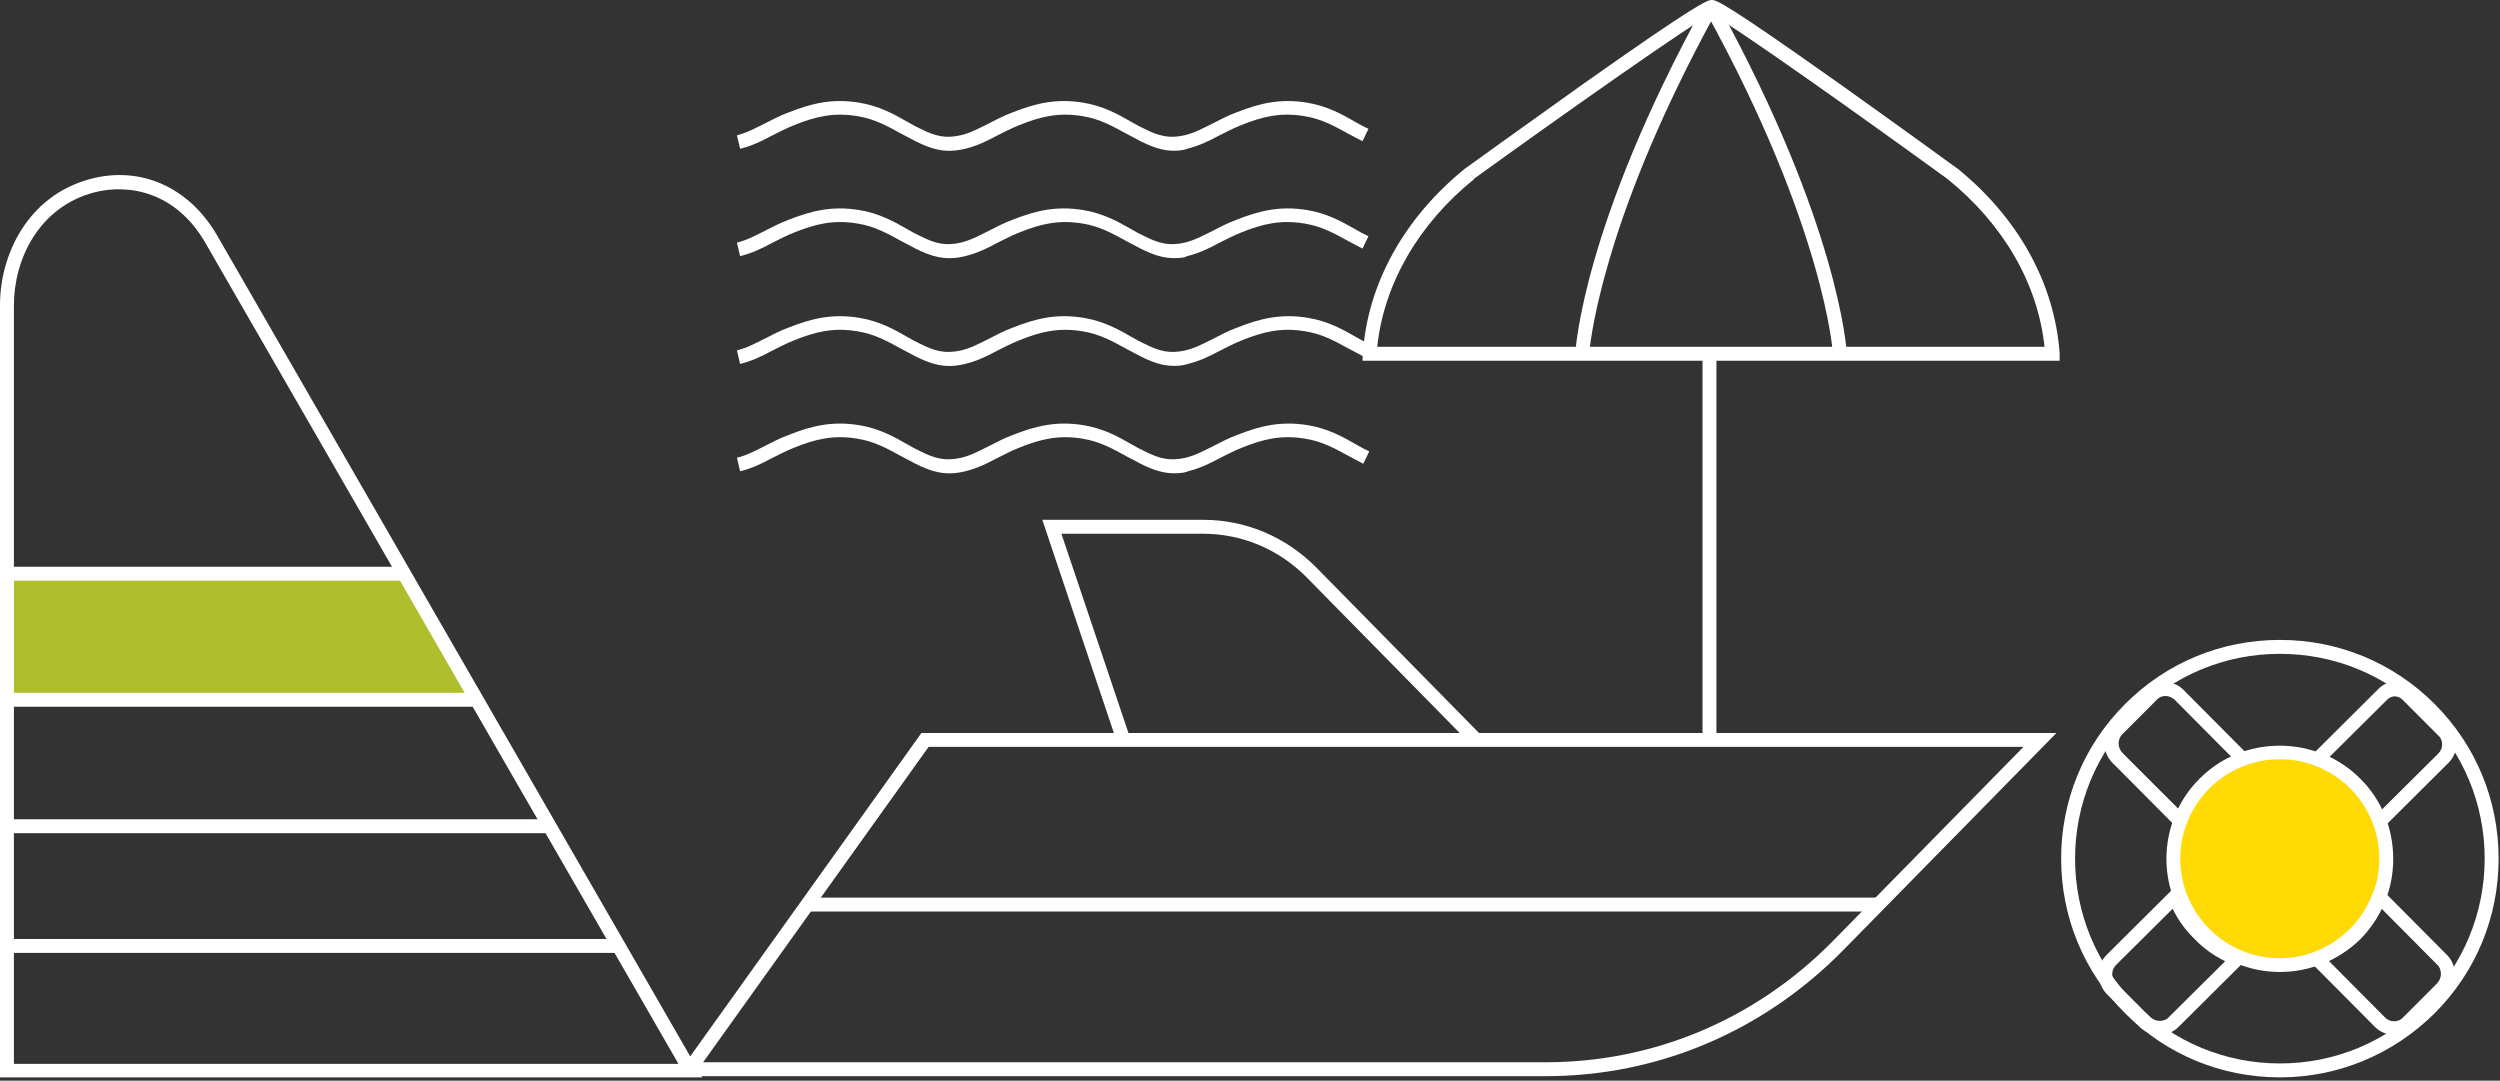<svg width="310" height="134" viewBox="0 0 310 134" fill="none" xmlns="http://www.w3.org/2000/svg">
<rect x="0" y="0" width="310" height="134" fill="#333333" stroke="none"/>
<path d="M260.236 120.772C260.236 119.885 260.581 119.046 261.222 118.405L270.049 109.627L270.493 110.86C271.134 112.537 272.071 114.016 273.353 115.298C274.586 116.531 276.066 117.468 277.693 118.109L278.926 118.602L270.148 127.331C269.507 127.972 268.669 128.317 267.732 128.317C266.844 128.317 265.956 127.972 265.315 127.331L261.124 123.139C260.581 122.498 260.236 121.66 260.236 120.772ZM269.408 112.685L262.406 119.638C262.11 119.934 261.913 120.328 261.913 120.772C261.913 121.216 262.06 121.611 262.406 121.907L266.597 126.098C266.893 126.394 267.337 126.591 267.781 126.591C268.225 126.591 268.669 126.443 268.964 126.098L275.918 119.194C274.537 118.504 273.255 117.616 272.17 116.482C271.036 115.397 270.099 114.115 269.408 112.685Z" fill="white"/>
<circle cx="282.915" cy="106.246" r="13.231" fill="#FFDA05"/>
<path d="M282.705 133.594C275.455 133.594 268.65 130.783 263.522 125.654C258.393 120.526 255.582 113.72 255.582 106.471C255.582 99.222 258.393 92.417 263.522 87.288C268.65 82.16 275.455 79.349 282.705 79.349C289.954 79.349 296.759 82.16 301.888 87.288C307.016 92.417 309.827 99.222 309.827 106.471C309.827 113.72 307.016 120.526 301.888 125.654C296.759 130.734 289.954 133.594 282.705 133.594ZM282.705 81.075C275.899 81.075 269.538 83.738 264.754 88.521C259.971 93.305 257.308 99.715 257.308 106.471C257.308 113.227 259.971 119.638 264.754 124.422C269.538 129.205 275.949 131.868 282.705 131.868C289.51 131.868 295.871 129.205 300.655 124.422C305.438 119.638 308.101 113.227 308.101 106.471C308.101 99.715 305.438 93.305 300.655 88.521C295.871 83.688 289.461 81.075 282.705 81.075ZM282.705 120.526C279.105 120.526 275.505 119.145 272.743 116.433C267.269 110.959 267.269 102.033 272.743 96.559C275.406 93.896 278.907 92.466 282.705 92.466C286.452 92.466 290.003 93.946 292.666 96.559C295.329 99.173 296.759 102.723 296.759 106.521C296.759 110.318 295.28 113.819 292.666 116.482C289.904 119.145 286.305 120.526 282.705 120.526ZM273.976 115.2C278.809 120.033 286.6 120.033 291.433 115.2C293.751 112.882 295.033 109.775 295.033 106.471C295.033 103.167 293.751 100.06 291.433 97.743C289.115 95.425 286.009 94.143 282.705 94.143C279.401 94.143 276.294 95.425 273.976 97.743C269.143 102.575 269.143 110.367 273.976 115.2Z" fill="white"/>
<path d="M270.672 103.365L261.944 94.588C260.612 93.256 260.612 91.086 261.944 89.755L266.185 85.514C266.777 84.922 267.615 84.577 268.453 84.577C269.292 84.577 270.13 84.922 270.722 85.514L279.598 94.44L278.365 94.883C276.689 95.525 275.209 96.462 273.927 97.744C272.694 98.977 271.757 100.456 271.116 102.083L270.672 103.365ZM268.503 86.303C268.108 86.303 267.714 86.451 267.467 86.747L263.226 90.988C262.536 91.629 262.536 92.714 263.226 93.404L270.13 100.308C270.82 98.927 271.708 97.645 272.842 96.56C273.976 95.426 275.259 94.538 276.689 93.848L269.637 86.747C269.292 86.451 268.897 86.303 268.503 86.303Z" fill="white"/>
<path d="M296.856 128.317C295.968 128.317 295.13 127.972 294.489 127.331L285.711 118.504L286.944 118.06C288.62 117.419 290.1 116.482 291.382 115.2C292.615 113.967 293.552 112.488 294.193 110.86L294.686 109.627L303.415 118.405C304.056 119.046 304.401 119.885 304.401 120.822C304.401 121.709 304.056 122.597 303.415 123.238L299.223 127.43C298.582 127.972 297.744 128.317 296.856 128.317ZM288.768 119.145L295.722 126.148C296.018 126.443 296.412 126.641 296.856 126.641C297.3 126.641 297.694 126.493 297.99 126.148L302.182 121.956C302.478 121.66 302.675 121.216 302.675 120.772C302.675 120.328 302.527 119.885 302.182 119.589L295.278 112.636C294.587 114.016 293.7 115.298 292.566 116.383C291.481 117.518 290.198 118.455 288.768 119.145Z" fill="white"/>
<path d="M294.74 103.414L294.296 102.181C293.655 100.504 292.718 99.025 291.436 97.743C290.203 96.51 288.723 95.573 287.096 94.932L285.863 94.439L294.937 85.414C295.529 84.823 296.268 84.527 297.058 84.527C297.847 84.527 298.636 84.823 299.178 85.414L303.616 89.853C304.257 90.494 304.603 91.332 304.603 92.22C304.603 93.107 304.257 93.946 303.616 94.587L294.74 103.414ZM288.871 93.847C290.252 94.537 291.534 95.425 292.619 96.559C293.753 97.693 294.641 98.976 295.332 100.406L302.334 93.452C302.63 93.157 302.827 92.762 302.827 92.318C302.827 91.874 302.679 91.48 302.334 91.184L297.896 86.746C297.649 86.499 297.304 86.351 296.959 86.351C296.614 86.351 296.268 86.499 296.022 86.746L288.871 93.847Z" fill="white"/>
<path d="M255.396 44.73H168.949L168.999 43.793C169.59 35.163 174.127 26.977 181.771 20.813L181.869 20.764C181.919 20.715 189.119 15.537 196.318 10.408C210.422 0.447 211.704 0.003 212.247 0.003C212.789 -0.047 214.071 0.447 228.126 10.408C235.326 15.537 242.476 20.715 242.525 20.764L242.624 20.813C250.268 26.977 254.755 35.114 255.396 43.793V44.73ZM170.774 43.004H253.522C252.684 35.163 248.443 27.816 241.49 22.194C231.233 14.748 214.466 2.814 212.197 1.778C209.929 2.814 193.113 14.698 182.806 22.145L182.264 21.504L182.806 22.194C175.853 27.816 171.612 35.213 170.774 43.004Z" fill="white"/>
<path d="M227.287 43.941C227.287 43.794 226.3 28.26 211.457 1.334L212.986 0.496C227.977 27.816 228.963 43.202 229.013 43.843L227.287 43.941Z" fill="white"/>
<path d="M197.058 43.941L195.332 43.843C195.381 43.202 196.318 27.816 211.359 0.496L212.888 1.334C205.145 15.389 201.25 26.238 199.376 32.846C197.305 39.996 197.058 43.892 197.058 43.941Z" fill="white"/>
<path d="M212.839 44.287H211.113V91.48H212.839V44.287Z" fill="white"/>
<path d="M191.681 133.446H83.832L114.259 90.888H255L228.519 117.863C218.607 127.923 205.538 133.446 191.681 133.446ZM87.185 131.72H191.681C205.095 131.72 217.719 126.394 227.286 116.679L250.907 92.614H115.146L87.185 131.72Z" fill="white"/>
<path d="M182.406 92.318L162.04 71.606C158.588 68.105 154.002 66.182 149.169 66.182H131.613L140.144 91.529L138.517 92.072L129.246 64.456H149.169C154.495 64.456 159.475 66.576 163.273 70.423L183.639 91.135L182.406 92.318Z" fill="white"/>
<path d="M232.859 111.304H100.402V113.03H232.859V111.304Z" fill="white"/>
<path d="M145.624 58.686C144.145 58.686 142.912 58.242 141.432 57.503C140.841 57.207 140.249 56.862 139.657 56.566C138.03 55.678 136.402 54.741 134.233 54.396C131.274 53.903 129.005 54.445 126.342 55.53C125.356 55.925 124.518 56.368 123.63 56.812C122.348 57.503 121.115 58.094 119.685 58.44C117.269 59.031 115.592 58.538 113.521 57.503C112.929 57.207 112.337 56.862 111.745 56.566C110.118 55.678 108.491 54.741 106.321 54.396C103.362 53.903 101.094 54.445 98.431 55.53C97.445 55.925 96.606 56.368 95.719 56.812C94.436 57.503 93.204 58.094 91.773 58.44L91.379 56.763C92.612 56.467 93.697 55.875 94.88 55.283C95.768 54.84 96.656 54.347 97.74 53.952C100.601 52.818 103.165 52.177 106.518 52.719C108.984 53.114 110.858 54.149 112.485 55.086C113.077 55.431 113.619 55.727 114.162 55.974C115.937 56.862 117.219 57.207 119.192 56.763C120.425 56.467 121.51 55.875 122.693 55.283C123.581 54.84 124.468 54.347 125.553 53.952C128.414 52.818 130.978 52.177 134.331 52.719C136.797 53.114 138.671 54.149 140.298 55.086C140.89 55.431 141.432 55.727 141.975 55.974C143.75 56.862 145.032 57.207 147.005 56.763C148.238 56.467 149.323 55.875 150.506 55.283C151.394 54.84 152.281 54.347 153.366 53.952C156.227 52.818 158.791 52.177 162.144 52.719C164.61 53.114 166.484 54.149 168.111 55.086C168.703 55.431 169.245 55.727 169.788 55.974L169.048 57.503C168.456 57.207 167.865 56.862 167.273 56.566C165.645 55.678 164.018 54.741 161.848 54.396C158.889 53.903 156.621 54.445 153.958 55.53C152.972 55.925 152.133 56.368 151.246 56.812C149.964 57.503 148.731 58.094 147.301 58.44C146.906 58.637 146.265 58.686 145.624 58.686Z" fill="white"/>
<path d="M145.624 45.371C144.145 45.371 142.912 44.928 141.432 44.188C140.841 43.892 140.249 43.547 139.657 43.251C138.03 42.363 136.402 41.426 134.233 41.081C131.274 40.588 129.005 41.13 126.342 42.215C125.356 42.61 124.518 43.054 123.63 43.498C122.348 44.188 121.115 44.78 119.685 45.125C117.269 45.717 115.592 45.224 113.521 44.188C112.929 43.892 112.337 43.547 111.745 43.251C110.118 42.363 108.491 41.426 106.321 41.081C103.362 40.588 101.094 41.13 98.431 42.215C97.445 42.61 96.606 43.054 95.719 43.498C94.436 44.188 93.204 44.78 91.773 45.125L91.379 43.448C92.612 43.152 93.697 42.56 94.88 41.969C95.768 41.525 96.656 41.032 97.74 40.637C100.601 39.503 103.165 38.862 106.518 39.404C108.984 39.799 110.858 40.835 112.485 41.772C113.077 42.117 113.619 42.413 114.162 42.659C115.937 43.547 117.219 43.892 119.192 43.448C120.425 43.152 121.51 42.56 122.693 41.969C123.581 41.525 124.468 41.032 125.553 40.637C128.414 39.503 130.978 38.862 134.331 39.404C136.797 39.799 138.671 40.835 140.298 41.772C140.89 42.117 141.432 42.413 141.975 42.659C143.75 43.547 145.032 43.892 147.005 43.448C148.238 43.152 149.323 42.56 150.506 41.969C151.394 41.525 152.281 41.032 153.366 40.637C156.227 39.503 158.791 38.862 162.144 39.404C164.61 39.799 166.484 40.835 168.111 41.772C168.703 42.117 169.245 42.413 169.788 42.659L169.048 44.188C168.456 43.892 167.865 43.547 167.273 43.251C165.645 42.363 164.018 41.426 161.848 41.081C158.889 40.588 156.621 41.13 153.958 42.215C152.972 42.61 152.133 43.054 151.246 43.498C149.964 44.188 148.731 44.78 147.301 45.125C146.906 45.273 146.265 45.371 145.624 45.371Z" fill="white"/>
<path d="M145.624 32.008C144.145 32.008 142.912 31.564 141.432 30.824C140.841 30.528 140.249 30.183 139.657 29.887C138.03 28.999 136.402 28.062 134.233 27.717C131.274 27.224 129.005 27.767 126.342 28.851C125.356 29.246 124.518 29.69 123.63 30.134C122.348 30.824 121.115 31.416 119.685 31.761C117.269 32.353 115.592 31.86 113.521 30.824C112.929 30.528 112.337 30.183 111.745 29.887C110.118 28.999 108.491 28.062 106.321 27.717C103.362 27.224 101.094 27.767 98.431 28.851C97.445 29.246 96.606 29.69 95.719 30.134C94.436 30.824 93.204 31.416 91.773 31.761L91.379 30.084C92.612 29.788 93.697 29.197 94.88 28.605C95.768 28.161 96.656 27.668 97.74 27.273C100.601 26.139 103.165 25.498 106.518 26.041C108.984 26.435 110.858 27.471 112.485 28.407C113.077 28.753 113.619 29.049 114.162 29.295C115.937 30.183 117.219 30.528 119.143 30.084C120.375 29.788 121.46 29.197 122.644 28.605C123.531 28.161 124.419 27.668 125.504 27.273C128.364 26.139 130.929 25.498 134.282 26.041C136.748 26.435 138.622 27.471 140.249 28.407C140.841 28.753 141.383 29.049 141.926 29.295C143.701 30.183 144.983 30.528 146.906 30.084C148.139 29.788 149.224 29.197 150.408 28.605C151.295 28.161 152.183 27.668 153.268 27.273C156.128 26.139 158.692 25.498 162.046 26.041C164.511 26.435 166.385 27.471 168.013 28.407C168.604 28.753 169.147 29.049 169.689 29.295L168.95 30.824C168.358 30.528 167.766 30.183 167.174 29.887C165.547 28.999 163.919 28.062 161.75 27.717C158.791 27.224 156.522 27.767 153.859 28.851C152.873 29.246 152.035 29.69 151.147 30.134C149.865 30.824 148.632 31.416 147.202 31.761C146.906 31.958 146.265 32.008 145.624 32.008Z" fill="white"/>
<path d="M145.624 18.693C144.145 18.693 142.912 18.249 141.432 17.509C140.841 17.213 140.249 16.868 139.657 16.572C138.03 15.684 136.402 14.748 134.233 14.402C131.274 13.909 129.005 14.452 126.342 15.537C125.356 15.931 124.518 16.375 123.63 16.819C122.348 17.509 121.115 18.101 119.685 18.446C117.269 19.038 115.592 18.545 113.521 17.509C112.929 17.213 112.337 16.868 111.745 16.572C110.118 15.684 108.491 14.748 106.321 14.402C103.362 13.909 101.094 14.452 98.431 15.537C97.445 15.931 96.606 16.375 95.719 16.819C94.436 17.509 93.204 18.101 91.773 18.446L91.379 16.769C92.612 16.474 93.697 15.882 94.88 15.29C95.768 14.846 96.656 14.353 97.74 13.959C100.601 12.824 103.165 12.183 106.518 12.726C108.984 13.12 110.858 14.156 112.485 15.093C113.077 15.438 113.619 15.734 114.162 15.98C115.937 16.868 117.219 17.213 119.143 16.769C120.375 16.474 121.46 15.882 122.644 15.29C123.531 14.846 124.419 14.353 125.504 13.959C128.364 12.824 130.929 12.183 134.282 12.726C136.748 13.12 138.622 14.156 140.249 15.093C140.841 15.438 141.383 15.734 141.926 15.98C143.701 16.868 144.983 17.213 146.906 16.769C148.139 16.474 149.224 15.882 150.408 15.29C151.295 14.846 152.183 14.353 153.268 13.959C156.128 12.824 158.692 12.183 162.046 12.726C164.511 13.12 166.385 14.156 168.013 15.093C168.604 15.438 169.147 15.734 169.689 15.98L168.95 17.509C168.358 17.213 167.766 16.868 167.174 16.572C165.547 15.684 163.919 14.748 161.75 14.402C158.791 13.909 156.522 14.452 153.859 15.537C152.873 15.931 152.035 16.375 151.147 16.819C149.865 17.509 148.632 18.101 147.202 18.446C146.906 18.594 146.265 18.693 145.624 18.693Z" fill="white"/>
<path d="M1.352 86.909V71.315H50.024L58.53 86.909H1.352Z" fill="#AFBE2D"/>
<path d="M87.088 133.594H0V37.827C0 31.564 3.452 24.265 11.194 22.194C17.457 20.517 23.473 23.23 26.925 29.197L87.088 133.594ZM1.726 131.917H84.129L25.446 30.084C21.797 23.772 15.928 22.736 11.638 23.871C4.783 25.695 1.726 32.205 1.726 37.827V131.917Z" fill="white"/>
<path d="M50.102 70.275H0.887V72.001H50.102V70.275Z" fill="white"/>
<path d="M59.323 85.907H0.738V87.633H59.323V85.907Z" fill="white"/>
<path d="M68.151 101.589H0.887V103.315H68.151V101.589Z" fill="white"/>
<path d="M76.731 116.433H0.887V118.159H76.731V116.433Z" fill="white"/>
</svg>
